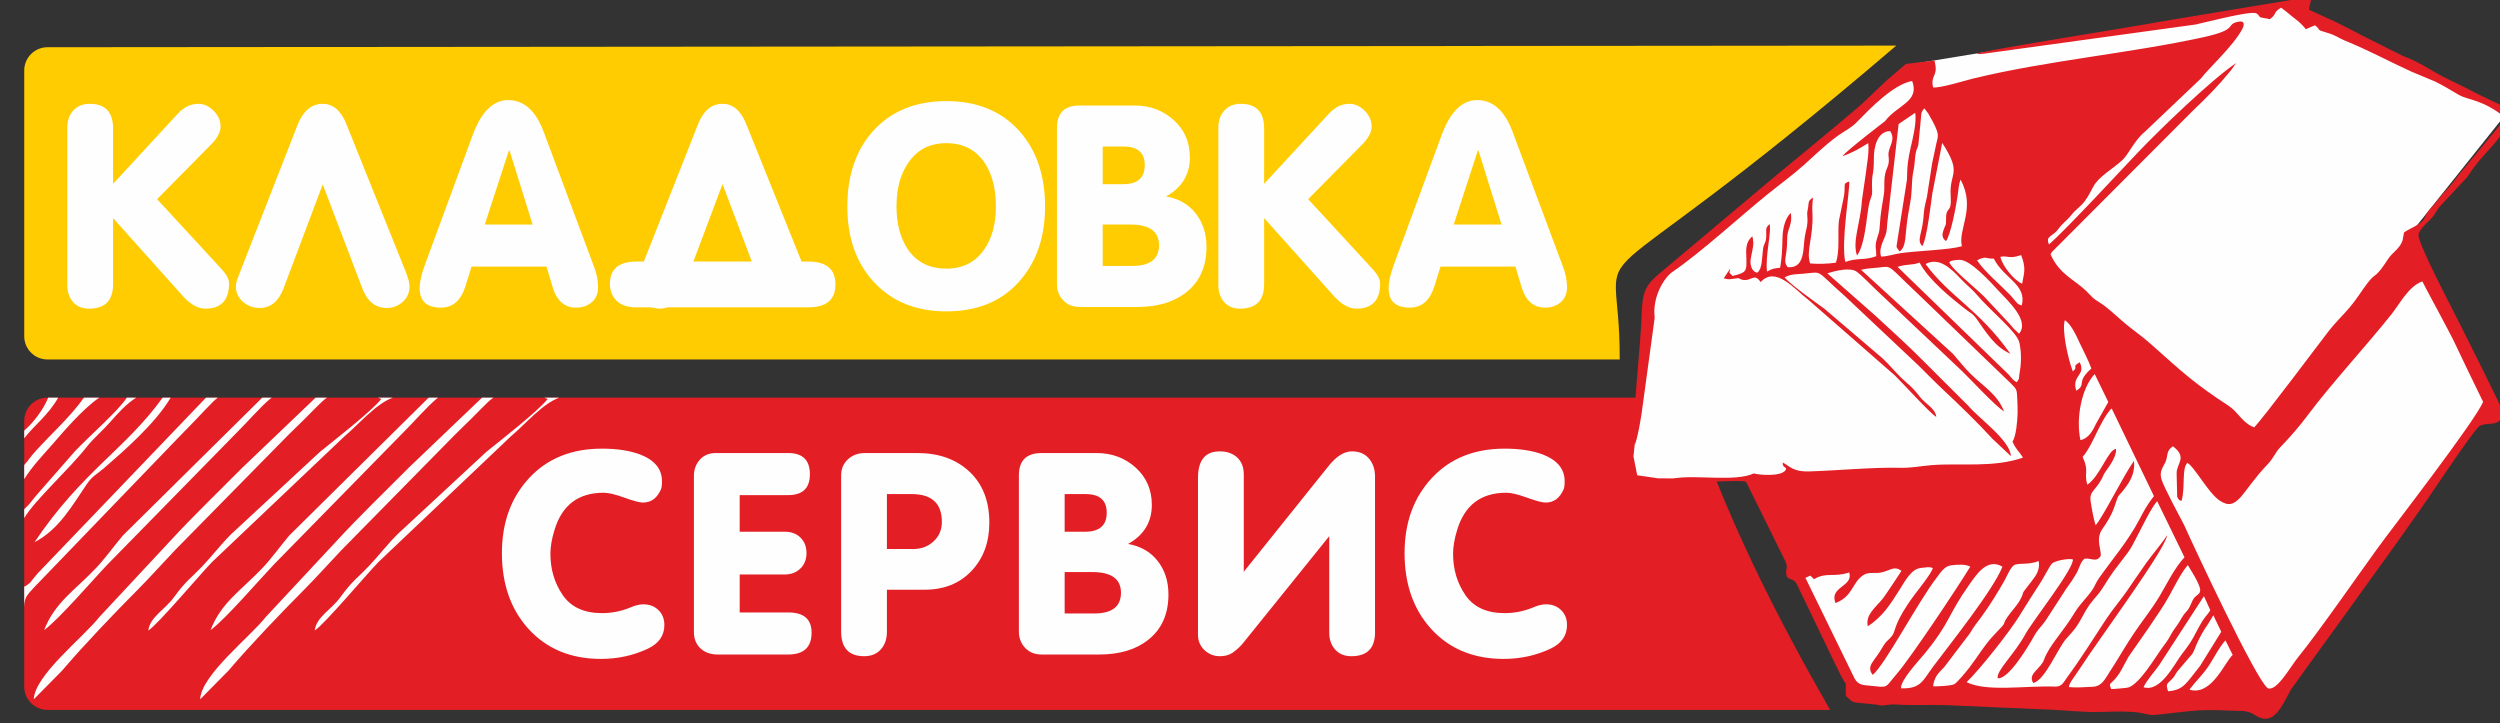 <?xml version="1.0" encoding="UTF-8"?>
<!DOCTYPE svg PUBLIC "-//W3C//DTD SVG 1.1//EN" "http://www.w3.org/Graphics/SVG/1.1/DTD/svg11.dtd">
<!-- Creator: CorelDRAW 2020 (64-Bit) -->
<svg xmlns="http://www.w3.org/2000/svg" xml:space="preserve" width="280px" height="81px" version="1.1" style="shape-rendering:geometricPrecision; text-rendering:geometricPrecision; image-rendering:optimizeQuality; fill-rule:evenodd; clip-rule:evenodd"
viewBox="0 0 280 81"
 xmlns:xlink="http://www.w3.org/1999/xlink"
 xmlns:xodm="http://www.corel.com/coreldraw/odm/2003">
 <rect x="0" y="0" width="280" height="81" fill="#333333" stroke="none"/>
 <defs>
  <style type="text/css">
   <![CDATA[
    .fil3 {fill:#FEFEFE}
    .fil0 {fill:#FECC00}
    .fil1 {fill:#E31E24}
    .fil2 {fill:#FEFEFE;fill-rule:nonzero}
   ]]>
  </style>
 </defs>
 <g id="Слой_x0020_1">
  <g id="_2040551442064">
   <path class="fil0" d="M5.314 5.289l207.069 -0.181c-37.7,32.244 -30.9,18.758 -30.975,35.153l-176.094 0c-1.43,0 -2.6,-1.17 -2.6,-2.6l0 -29.771c0,-1.431 1.169,-2.599 2.6,-2.601z"/>
   <path class="fil1" d="M5.314 44.537l183.555 0c4.215,13.09 10.081,24.437 16.103,34.972l-199.658 0c-1.431,0 -2.6,-1.17 -2.6,-2.601l0 -29.77c0,-1.431 1.169,-2.601 2.6,-2.601z"/>
   <path class="fil2" d="M74.409 70c0,1.19 -0.62,2.076 -1.861,2.659 -1.621,0.76 -3.368,1.139 -5.242,1.139 -3.394,0 -6.116,-1.139 -8.167,-3.419 -1.95,-2.177 -2.925,-4.988 -2.925,-8.432 0,-3.419 1.019,-6.223 3.058,-8.414 2.038,-2.19 4.754,-3.285 8.148,-3.285 1.671,0 3.089,0.215 4.254,0.645 1.646,0.633 2.469,1.634 2.469,3.001 0,0.431 -0.038,0.735 -0.114,0.912 -0.431,0.987 -1.101,1.481 -2.013,1.481 -0.38,0 -1.076,-0.183 -2.089,-0.551 -1.013,-0.367 -1.786,-0.55 -2.318,-0.55 -2.836,0 -4.671,1.392 -5.507,4.178 -0.304,0.988 -0.456,1.874 -0.456,2.659 0,1.747 0.462,3.292 1.386,4.634 0.925,1.342 2.387,2.013 4.388,2.013 1.089,0 2.127,-0.202 3.114,-0.607 0.583,-0.254 1.089,-0.38 1.52,-0.38 0.684,0 1.247,0.215 1.69,0.645 0.443,0.431 0.665,0.988 0.665,1.672zm16.489 0.855c0,1.633 -0.874,2.449 -2.621,2.449l-7.901 0c-0.785,0 -1.424,-0.227 -1.918,-0.683 -0.494,-0.456 -0.741,-1.076 -0.741,-1.862l0 -17.434c0,-0.735 0.222,-1.349 0.665,-1.843 0.443,-0.493 1.045,-0.741 1.805,-0.741l8.09 0c1.621,0 2.431,0.792 2.431,2.375 0,1.557 -0.81,2.336 -2.431,2.336l-5.431 0 0 4.102 5.051 0c0.735,0 1.323,0.222 1.767,0.665 0.443,0.443 0.664,1.019 0.664,1.728 0,0.709 -0.228,1.285 -0.683,1.728 -0.456,0.444 -1.039,0.665 -1.748,0.665l-5.051 0 0 4.254 5.431 0c1.747,0 2.621,0.754 2.621,2.261zm19.908 -12.327c0,2.203 -0.665,4.008 -1.994,5.413 -1.33,1.406 -3.083,2.108 -5.261,2.108l-4.217 0 0 4.71c0,0.811 -0.227,1.469 -0.683,1.976 -0.456,0.506 -1.076,0.76 -1.861,0.76 -1.722,0 -2.583,-0.925 -2.583,-2.773l0 -17.473c0,-0.735 0.253,-1.336 0.759,-1.805 0.507,-0.468 1.14,-0.703 1.9,-0.703l5.887 0c2.406,0 4.35,0.697 5.831,2.09 1.481,1.392 2.222,3.292 2.222,5.697zm-5.318 -0.076c0,-2.076 -1.127,-3.114 -3.38,-3.114l-2.774 0 0 6.153 2.963 0c0.887,0 1.64,-0.285 2.26,-0.854 0.621,-0.57 0.931,-1.298 0.931,-2.185zm25.378 8.129c0,2.203 -0.76,3.9 -2.279,5.09 -1.368,1.089 -3.191,1.633 -5.47,1.633l-6.458 0c-0.759,0 -1.373,-0.246 -1.842,-0.74 -0.468,-0.494 -0.703,-1.108 -0.703,-1.842l0 -17.473c0,-1.672 0.849,-2.508 2.545,-2.508l6.154 0c1.722,0 3.184,0.545 4.387,1.634 1.203,1.089 1.805,2.482 1.805,4.178 0,1.925 -0.887,3.381 -2.659,4.369 1.418,0.253 2.526,0.892 3.323,1.918 0.798,1.025 1.197,2.272 1.197,3.741zm-9.269 -11.243l-2.355 0 0 4.216 2.279 0c1.621,0 2.431,-0.709 2.431,-2.127 0,-1.393 -0.785,-2.089 -2.355,-2.089zm3.951 11.053c0,-1.544 -1.064,-2.317 -3.191,-2.317l-3.115 0 0 4.634 3.305 0c2.001,0 3.001,-0.772 3.001,-2.317zm28.454 4.444c0,1.773 -0.886,2.66 -2.658,2.66 -0.76,0 -1.362,-0.248 -1.805,-0.741 -0.443,-0.494 -0.665,-1.133 -0.665,-1.919l0 -10.749 -0.031 0.006 -9.547 11.845c-0.323,0.424 -0.753,0.823 -1.285,1.197 -0.38,0.24 -0.836,0.361 -1.368,0.361 -0.683,0 -1.266,-0.228 -1.747,-0.684 -0.481,-0.462 -0.722,-1.032 -0.722,-1.716l0 -17.568c0,-1.981 0.811,-2.975 2.431,-2.975 0.811,0 1.463,0.228 1.957,0.683 0.493,0.456 0.74,1.089 0.74,1.9l0 10.901 9.534 -11.889c0.861,-1.064 1.723,-1.595 2.583,-1.595 0.811,0 1.444,0.265 1.9,0.797 0.456,0.532 0.683,1.216 0.683,2.052l0 17.434zm21.503 -0.835c0,1.19 -0.62,2.076 -1.861,2.659 -1.62,0.76 -3.368,1.139 -5.242,1.139 -3.393,0 -6.115,-1.139 -8.166,-3.419 -1.95,-2.177 -2.925,-4.988 -2.925,-8.432 0,-3.419 1.019,-6.223 3.058,-8.414 2.038,-2.19 4.754,-3.285 8.147,-3.285 1.672,0 3.09,0.215 4.254,0.645 1.646,0.633 2.47,1.634 2.47,3.001 0,0.431 -0.039,0.735 -0.115,0.912 -0.43,0.987 -1.101,1.481 -2.012,1.481 -0.38,0 -1.077,-0.183 -2.09,-0.551 -1.013,-0.367 -1.785,-0.55 -2.317,-0.55 -2.836,0 -4.672,1.392 -5.508,4.178 -0.303,0.988 -0.455,1.874 -0.455,2.659 0,1.747 0.462,3.292 1.386,4.634 0.924,1.342 2.387,2.013 4.387,2.013 1.089,0 2.127,-0.202 3.115,-0.607 0.582,-0.254 1.089,-0.38 1.519,-0.38 0.684,0 1.248,0.215 1.691,0.645 0.443,0.431 0.664,0.988 0.664,1.672z"/>
   <path class="fil2" d="M25.655 31.728c0,1.892 -0.886,2.842 -2.658,2.842 -0.836,0 -1.684,-0.481 -2.545,-1.443l-7.787 -8.699 0 7.407c0,1.824 -0.899,2.735 -2.697,2.735 -0.76,0 -1.355,-0.247 -1.785,-0.741 -0.431,-0.493 -0.646,-1.133 -0.646,-1.918l0 -17.625c0,-0.785 0.228,-1.424 0.683,-1.918 0.456,-0.493 1.064,-0.741 1.824,-0.741 1.747,0 2.621,0.925 2.621,2.773l0 6.192 7.255 -7.863c0.684,-0.734 1.443,-1.102 2.279,-1.102 0.633,0 1.209,0.26 1.728,0.779 0.519,0.519 0.779,1.108 0.779,1.766 0,0.608 -0.342,1.267 -1.026,1.976l-6.084 6.16 7.18 7.787c0.588,0.633 0.879,1.177 0.879,1.633zm20.209 0.373c0,0.684 -0.254,1.254 -0.76,1.71 -0.507,0.455 -1.102,0.683 -1.786,0.683 -1.291,0 -2.215,-0.759 -2.772,-2.279l-4.4 -11.56 -4.4 11.68c-0.557,1.437 -1.45,2.159 -2.666,2.159 -0.709,0 -1.335,-0.228 -1.867,-0.69 -0.532,-0.462 -0.798,-1.038 -0.798,-1.734 0,-0.323 0.152,-0.842 0.456,-1.564l6.458 -16.524c0.633,-1.57 1.57,-2.355 2.811,-2.355 1.164,0 2.051,0.76 2.658,2.279l6.61 16.448c0.304,0.734 0.456,1.317 0.456,1.747zm21.119 0.076c0,0.709 -0.234,1.266 -0.703,1.671 -0.468,0.406 -1.057,0.608 -1.766,0.608 -1.317,0 -2.203,-0.81 -2.659,-2.431l-0.646 -2.165 -8.394 0 -0.684 2.203c-0.506,1.596 -1.418,2.393 -2.735,2.393 -1.595,0 -2.393,-0.721 -2.393,-2.171 0,-0.69 0.19,-1.551 0.57,-2.59l5.394 -14.636c0.962,-2.564 2.279,-3.849 3.95,-3.849 1.747,0 3.064,1.165 3.951,3.494l5.659 15.156c0.304,0.785 0.456,1.557 0.456,2.317zm-7.331 -7.027l-2.583 -8.281 -0.076 0 -2.697 8.281 5.356 0zm33.92 6.685c0,1.722 -1,2.583 -3,2.583l-1.748 0c-0.076,0 -0.196,0 -0.361,0 -0.164,0 -0.285,0 -0.361,0 -0.101,0 -0.234,0 -0.398,0 -0.165,0 -0.298,0 -0.399,0l-12.535 0c-0.279,0.102 -0.583,0.152 -0.912,0.152 -0.126,0 -0.31,-0.025 -0.551,-0.076 -0.24,-0.05 -0.373,-0.076 -0.398,-0.076 -1.266,0 -1.938,0 -2.014,0 -0.835,-0.076 -1.456,-0.329 -1.861,-0.759 -0.481,-0.481 -0.722,-1.102 -0.722,-1.862 0,-1.671 1.001,-2.507 3.001,-2.507l0.798 0 6.04 -15.308c0.607,-1.57 1.531,-2.355 2.772,-2.355 1.165,0 2.051,0.76 2.66,2.279l6.191 15.384 0.722 0c2.051,0 3.076,0.849 3.076,2.545zm-9.369 -2.545l-3.28 -8.667 -3.26 8.667 6.54 0zm32.844 -6.153c0,3.469 -0.988,6.293 -2.963,8.47 -1.975,2.178 -4.672,3.267 -8.091,3.267 -3.418,0 -6.141,-1.114 -8.167,-3.342 -1.949,-2.128 -2.924,-4.926 -2.924,-8.395 0,-3.495 0.962,-6.318 2.887,-8.471 2.025,-2.228 4.76,-3.343 8.204,-3.343 3.444,0 6.167,1.115 8.167,3.343 1.925,2.153 2.887,4.976 2.887,8.471zm-5.508 -0.019c0,-1.982 -0.418,-3.609 -1.253,-4.875 -0.988,-1.475 -2.419,-2.209 -4.293,-2.209 -1.874,0 -3.304,0.747 -4.292,2.247 -0.861,1.241 -1.292,2.855 -1.292,4.837 0,1.956 0.431,3.57 1.292,4.837 0.988,1.424 2.418,2.133 4.292,2.133 1.849,0 3.267,-0.722 4.255,-2.172 0.86,-1.24 1.291,-2.842 1.291,-4.798zm23.588 4.539c0,2.203 -0.759,3.9 -2.279,5.09 -1.367,1.089 -3.19,1.633 -5.469,1.633l-6.458 0c-0.759,0 -1.374,-0.247 -1.842,-0.74 -0.469,-0.494 -0.703,-1.108 -0.703,-1.843l0 -17.473c0,-1.671 0.849,-2.507 2.545,-2.507l6.154 0c1.722,0 3.184,0.545 4.387,1.634 1.203,1.088 1.804,2.481 1.804,4.178 0,1.925 -0.886,3.381 -2.659,4.368 1.419,0.253 2.526,0.893 3.324,1.918 0.798,1.026 1.196,2.273 1.196,3.742zm-9.268 -11.244l-2.355 0 0 4.217 2.279 0c1.621,0 2.431,-0.709 2.431,-2.127 0,-1.393 -0.785,-2.09 -2.355,-2.09zm3.951 11.054c0,-1.545 -1.064,-2.317 -3.191,-2.317l-3.115 0 0 4.634 3.305 0c2.001,0 3.001,-0.772 3.001,-2.317zm24.766 4.261c0,1.892 -0.887,2.842 -2.659,2.842 -0.836,0 -1.684,-0.481 -2.545,-1.443l-7.787 -8.699 0 7.407c0,1.824 -0.899,2.735 -2.697,2.735 -0.76,0 -1.355,-0.247 -1.785,-0.741 -0.431,-0.493 -0.646,-1.133 -0.646,-1.918l0 -17.625c0,-0.785 0.228,-1.424 0.684,-1.918 0.456,-0.493 1.063,-0.741 1.823,-0.741 1.747,0 2.621,0.925 2.621,2.773l0 6.192 7.255 -7.863c0.684,-0.734 1.443,-1.102 2.279,-1.102 0.633,0 1.209,0.26 1.728,0.779 0.52,0.519 0.779,1.108 0.779,1.766 0,0.608 -0.342,1.267 -1.025,1.976l-6.084 6.16 7.179 7.787c0.588,0.633 0.88,1.177 0.88,1.633zm20.929 0.449c0,0.709 -0.234,1.266 -0.702,1.671 -0.469,0.406 -1.057,0.608 -1.767,0.608 -1.317,0 -2.203,-0.81 -2.659,-2.431l-0.645 -2.165 -8.395 0 -0.684 2.203c-0.506,1.596 -1.418,2.393 -2.735,2.393 -1.595,0 -2.392,-0.721 -2.392,-2.171 0,-0.69 0.189,-1.551 0.569,-2.59l5.394 -14.636c0.962,-2.564 2.279,-3.849 3.95,-3.849 1.748,0 3.064,1.165 3.951,3.494l5.66 15.156c0.303,0.785 0.455,1.557 0.455,2.317zm-7.331 -7.027l-2.583 -8.281 -0.076 0 -2.696 8.281 5.355 0z"/>
   <path class="fil3" d="M2.714 48.232c1.03,-0.891 2.183,-2.414 2.684,-3.695l1.118 0c-1.07,1.927 -2.756,3.169 -3.802,4.552l0 -0.857zm0 3.853c0.335,-0.344 0.632,-0.857 1.275,-1.563 1.742,-1.919 3.942,-3.893 5.412,-5.985l1.721 0c-1.852,1.237 -4.184,4.001 -5.28,5.265 -0.848,0.978 -2.236,2.413 -3.128,3.856l0 -1.573zm0 4.949l0.549 -0.555c0.248,-0.298 0.462,-0.588 0.719,-0.899l4.409 -5.038c1.532,-1.62 4.986,-4.656 5.81,-6.005l1.056 0c-1.067,0.661 -2.047,1.74 -2.908,2.723 -0.852,0.973 -1.9,1.861 -2.572,2.713 -2.122,2.69 -5.815,5.969 -7.063,8.047l0 -0.986zm0 8.595l0.055 0.073c0.743,-0.471 0.548,-0.431 1.411,-1.445l18.893 -19.72 1.319 0c-0.703,0.524 -1.702,1.738 -4.393,4.456l-16.191 16.804c-0.942,0.993 -1.043,1.205 -1.094,2.18l0 -2.348zm41.283 -21.092c-1.897,0.68 -3.858,3.036 -5.414,4.331l-14.834 14.079c-1.346,1.39 -6.066,6.994 -7.136,7.672 0.165,-1.503 1.839,-2.318 2.863,-3.72 1.412,-1.933 1.848,-2.073 3.214,-3.512 1.131,-1.192 2.007,-2.363 3.173,-3.535l9.987 -9.257c1.459,-1.18 5.816,-4.572 6.853,-5.911 -0.126,-0.057 -0.247,-0.105 -0.366,-0.147l1.66 0zm-7.372 0c-0.693,0.445 -1.572,1.536 -4.273,4.117l-12.752 12.966c-1.48,1.558 -2.749,2.991 -4.245,4.497 -2.627,2.648 -5.913,6.072 -8.403,8.994l-3.171 3.212c0.112,-2.721 5.578,-6.961 7.34,-9.212l7.94 -8.52c2.504,-2.731 5.49,-5.596 8.07,-8.201l8.221 -7.853 1.273 0zm-6.191 0c-0.058,0.037 -0.113,0.076 -0.164,0.119 -1.077,0.895 -2.634,2.685 -3.635,3.673l-14.56 14.857c-1.724,1.806 -5.39,6.093 -7.133,7.391 1.198,-3.105 3.405,-4.419 5.853,-6.998 0.923,-0.973 1.973,-2.42 2.961,-3.599l15.617 -15.443 1.061 0zm-11.317 0c-1.722,2.914 -5.279,5.996 -7.448,7.877 -0.871,0.756 -1.295,0.848 -1.984,1.863 -1.62,2.387 -3.098,5.038 -5.819,6.446 5.311,-7.918 10.209,-10.42 14.349,-16.186l0.902 0z"/>
   <path class="fil3" d="M62.634 44.537c-1.898,0.68 -3.858,3.036 -5.414,4.331l-14.834 14.079c-1.347,1.39 -6.067,6.994 -7.137,7.672 0.166,-1.503 1.84,-2.318 2.863,-3.72 1.412,-1.933 1.849,-2.073 3.214,-3.512 1.131,-1.192 2.008,-2.363 3.174,-3.535l9.986 -9.257c1.459,-1.18 5.817,-4.572 6.854,-5.911 -0.126,-0.057 -0.248,-0.105 -0.367,-0.147l1.661 0zm-7.372 0c-0.694,0.445 -1.573,1.536 -4.274,4.117l-12.752 12.966c-1.479,1.558 -2.749,2.991 -4.244,4.497 -2.628,2.648 -5.913,6.072 -8.403,8.994l-3.172 3.212c0.113,-2.721 5.578,-6.961 7.341,-9.212l7.939 -8.52c2.504,-2.731 5.491,-5.596 8.071,-8.201l8.221 -7.853 1.273 0zm-6.192 0c-0.058,0.037 -0.113,0.076 -0.164,0.119 -1.076,0.895 -2.634,2.685 -3.635,3.673l-14.56 14.857c-1.723,1.806 -5.389,6.093 -7.132,7.391 1.197,-3.105 3.405,-4.419 5.852,-6.998 0.924,-0.973 1.973,-2.42 2.961,-3.599l15.618 -15.443 1.06 0z"/>
   <polygon class="fil3" points="185.682,53.57 195.99,53.642 208.195,77.112 254.266,78.241 279.051,44.886 270.153,25.926 280.877,12.501 255.737,0.352 213.768,7.238 184.936,32.271 182.948,51.117 183.369,53.232 "/>
   <path class="fil1" d="M245.231 77.216c0.819,-1.077 1.437,-1.563 2.202,-2.728 0.596,-0.91 1.12,-2.007 1.817,-2.769 0.271,0.543 0.541,1.086 0.812,1.63 -0.872,0.796 -2.23,4.302 -4.526,3.967 -0.258,-0.037 -0.168,-0.033 -0.305,-0.1zm-2.405 0.206c-0.259,-0.795 -0.17,-0.771 0.359,-1.291 0.503,-0.492 0.346,-0.516 0.703,-0.967 0.548,-0.642 1.098,-1.284 1.646,-1.926 0.189,-0.28 0.371,-0.825 0.512,-1.135 0.756,-1.66 1.078,-1.816 1.846,-3.198 0.296,0.618 0.593,1.236 0.889,1.854 -0.787,1.267 -1.574,2.535 -2.36,3.803 -1.581,1.972 -1.822,2.71 -3.595,2.86zm-2.75 -0.453c0.373,-0.821 1.246,-1.739 1.792,-2.537 1.657,-2.555 3.316,-5.11 4.973,-7.665 0.239,0.527 0.478,1.054 0.717,1.581 -0.297,0.48 -0.656,0.812 -0.901,1.223 -0.988,1.655 -0.867,1.881 -2.283,3.688 -0.805,1.027 -2.371,4.324 -4.298,3.71zm-3.633 0.203c-0.218,-0.639 -0.188,-0.467 0.3,-0.971 0.715,-0.737 1.077,-1.618 1.632,-2.613 0.794,-1.142 1.587,-2.284 2.381,-3.426 0.88,-1.32 1.525,-2.203 2.233,-3.487 0.566,-1.029 1.268,-2.469 2.046,-3.393 2.269,3.641 1.207,2.878 0.619,3.82 -0.145,0.233 -0.268,0.598 -0.403,0.848 -0.435,0.799 -0.4,0.357 -1.098,1.589 -0.356,0.627 -0.698,0.939 -1.046,1.6 -0.344,0.654 -0.585,0.92 -1.009,1.506 -0.705,0.975 -2.456,3.96 -3.732,4.356 -0.181,0.055 -1.761,0.185 -1.923,0.171zm-19.934 -0.315c0.107,-0.93 0.488,-1.403 1.23,-2.125 0.961,-1.264 1.923,-2.527 2.885,-3.791 0.448,-0.805 0.822,-1.191 1.354,-1.935 1.001,-1.396 1.715,-2.571 2.501,-3.936 0.271,-0.469 0.748,-1.716 1.242,-1.84 0.721,-0.18 1.488,0.034 2.615,-0.39 0.164,0.953 -0.263,1.587 -0.857,2.341 -1.443,1.832 -0.582,0.823 -1.212,1.98 -0.373,0.686 -0.944,1.24 -1.412,1.913 -0.797,1.145 0.198,0.266 -1.407,1.915 -1.171,1.203 -1.905,2.52 -2.89,3.793 -0.304,0.394 -1.247,1.542 -1.638,1.826 -0.289,0.211 -2.265,0.301 -2.411,0.249zm-3.593 0.234c-0.087,-0.898 1.993,-3.087 2.671,-3.918 2.877,-3.527 2.528,-4.234 4.958,-7.675 0.909,-1.287 2.056,-3.011 3.728,-2.03 -0.989,2.533 -5.699,8.454 -7.741,11.163 -1.151,1.527 -1.349,2.547 -3.616,2.46zm58.386 -45.578c0.001,0.067 3.108,5.799 3.481,6.592 1.095,2.323 2.2,4.592 3.323,6.897 -0.859,2.132 -10.167,14.121 -11.771,16.335 -2.127,2.935 -6.725,9.548 -8.895,12.203 -0.911,1.114 -2.454,3.97 -3.457,3.536 -1.303,-0.922 -8.212,-15.705 -9.356,-18.261 -0.536,-1.033 -2.278,-4.253 -2.544,-5.135 -0.275,-0.912 0.212,-1.382 0.46,-1.961 0.3,-0.697 0.029,-1.215 0.828,-1.737 1.682,1.292 0.362,1.918 0.412,3.08 0.02,0.849 0.04,1.697 0.06,2.546 0.166,0.53 0.499,0.476 0.5,0.476 0.425,-1.642 -0.009,-3.498 0.63,-4.244 0.794,0.396 2.322,3.325 3.607,4.209 2.027,1.394 2.487,-1.028 5.357,-4.01 0.736,-0.764 0.86,-1.329 1.423,-1.913 1.148,-1.189 2.228,-2.44 3.164,-3.697 2.534,-3.401 6.639,-7.85 9.338,-11.257 0.957,-1.208 1.9,-3.096 3.44,-3.659zm-43.584 44.979c1.306,-0.265 2.8,-3.95 3.672,-4.919 1.027,-1.141 1.209,-1.341 1.843,-2.518 0.674,-1.249 0.81,-1.38 1.793,-2.548 0.514,-0.612 1.097,-1.729 1.729,-2.567 2.353,-3.124 1.455,-1.701 3.285,-5.197 0.425,-0.811 0.965,-1.906 1.562,-2.615 1.021,2.096 2.041,4.192 3.062,6.288 -1.126,1.207 -1.946,2.925 -2.763,4.305 -0.9,1.519 -1.943,2.779 -2.916,4.229 -0.992,1.478 -1.747,2.84 -2.707,4.306 -0.499,0.761 -0.87,1.621 -1.88,1.66 -1.009,0.038 -1.853,0.13 -2.679,0.035 0.05,-0.278 -0.009,-0.08 0.096,-0.345 0.035,-0.086 0.109,-0.22 0.153,-0.293 0.359,-0.529 0.718,-1.058 1.077,-1.587 1.948,-3.02 9.603,-13.36 9.666,-14.782 -0.435,0.73 -1.719,2.248 -2.347,3.126 -0.759,1.062 -1.419,2.074 -2.185,3.168 -0.704,1.005 -1.621,2.09 -2.305,3.128 -1.34,2.034 -2.844,4.452 -4.277,6.383 -0.489,0.658 -0.626,1.177 -1.438,1.148 -3.356,-0.122 -7.64,0.625 -9.902,-0.498 1.492,-1.414 4.841,-5.674 5.904,-7.402 0.8,-1.303 1.644,-2.63 2.441,-3.853 0.297,-0.457 0.95,-1.739 1.2,-2.006 0.316,-0.336 1.798,-0.614 2.354,-0.495 0.191,0.962 -4.506,6.906 -5.311,8.377 -1.261,2.306 -3.284,4.094 -3.101,4.949 1.282,0.102 3.514,-3.736 4.116,-4.802 0.425,-0.752 0.732,-0.931 1.233,-1.643 0.751,-1.161 1.503,-2.321 2.255,-3.482 0.43,-0.601 0.797,-1.121 1.183,-1.771 0.339,-0.572 0.481,-1.366 0.94,-1.702 0.746,-0.095 1.317,0.454 1.792,-0.284 0.163,-0.584 -0.617,-1.854 0.185,-3.015 0.58,-0.838 1.056,-1.599 1.353,-2.486 0.632,-1.891 0.285,-0.785 1.441,-2.454 0.546,-0.788 0.875,-1.65 0.761,-2.709 -1.115,1.529 -3.406,6.178 -4.292,7.209 -0.242,-0.695 -0.45,-1.968 -0.561,-2.683 -0.194,-1.245 0.73,-1.215 1.465,-3.001 0.145,-0.353 1.483,-1.811 1.378,-2.873 -0.882,0.07 -1.756,3.027 -3.217,4.015 -0.406,-1.392 0.247,-1.451 -0.522,-3.119 0.615,-0.688 1.167,-1.877 1.579,-2.725 0.314,-0.646 1.057,-2.137 1.67,-2.709 1.579,3.275 3.157,6.551 4.736,9.826 -0.757,0.952 -1.22,1.838 -1.662,2.682 -1.222,2.337 -3.069,4.48 -4.502,6.525 -0.349,0.497 -0.426,0.836 -0.724,1.278 -0.622,0.921 -1.396,1.58 -1.999,2.582 -1.345,2.232 -2.851,3.655 -3.419,5.252 -0.376,1.06 -1.87,1.563 -1.215,2.612zm-7.046 -13.03c-1.564,2.556 -6.66,10.184 -8.215,11.99 -1.457,1.692 -0.837,1.56 -3.147,1.335 -0.682,-0.066 -1.193,-0.078 -1.595,-0.792 -1.836,-3.759 -3.672,-7.519 -5.507,-11.278 0.183,-0.083 0.366,-0.167 0.549,-0.25 0.117,0.114 0.233,0.227 0.35,0.341 -0.006,-0.019 0.036,0.045 0.06,0.059 1.411,-0.834 2.209,-0.169 3.945,-0.754 0.508,1.604 -2.279,1.576 -1.537,3.43 1.975,-0.767 1.803,-2.23 3.098,-3.118 0.658,-0.452 1.352,-0.1 2.251,-0.363 0.91,-0.267 1.305,-0.681 2.041,-0.126 -0.029,0.073 -1.916,2.9 -2.084,3.102 -0.857,1.036 -1.968,1.821 -1.686,3.098 1.621,-1.016 2.584,-2.556 3.437,-3.9 0.843,-1.329 1.451,-2.543 2.56,-2.632 0.53,-0.043 0.891,-0.164 1.281,0.022 -0.124,0.566 -1.678,2.491 -2.023,2.955 -2.383,3.202 -2.103,4.048 -2.513,4.59 -0.46,0.61 -0.651,0.534 -1.117,1.358 -0.907,1.605 -1.845,2.016 -1.082,3.055 1.303,-0.996 5.115,-8.231 7.16,-10.872 0.436,-0.562 0.852,-1.3 1.622,-1.395 0.85,-0.103 1.578,-0.138 2.152,0.145zm12.334 -14.168c-0.525,-2.502 0.14,-5.843 1.6,-7.402 0.508,1.044 1.016,2.089 1.524,3.133 -0.453,0.801 -0.905,1.602 -1.358,2.404 -0.319,0.652 -0.771,1.664 -1.766,1.865zm-0.853 -7.698c-0.542,-1.434 -1.24,-4.601 -0.894,-5.731 0.721,0.43 1.334,1.826 1.663,2.54 0.435,0.945 0.967,1.906 1.312,2.867 -1.801,1.595 -0.471,1.737 -1.698,2.49 -0.544,-1.772 1.122,-1.677 0.393,-3.191 -1.029,0.598 -0.044,0.429 -0.776,1.025zm-5.675 -9.814c-0.845,-0.354 -2.185,-1.915 -2.437,-3.017 0.786,-0.184 1.003,0.286 2.322,-0.2 0.626,1.544 0.285,2.143 0.115,3.217zm-3.172 -2.816c1.14,2.254 3.717,2.88 3.135,5.24 -0.588,-0.105 -0.666,-0.514 -1.357,-1.223 -1.189,-1.221 -2.706,-2.456 -3.66,-3.82 1.048,-0.558 0.967,-0.157 1.882,-0.197zm-3.859 0.136c1.188,-0.076 3.496,2.496 4.43,3.503 1.073,1.157 3.471,3.34 2.259,4.766 -0.193,-0.18 -0.386,-0.361 -0.579,-0.542 -0.162,-0.183 -0.301,-0.361 -0.469,-0.551 -0.957,-1.023 -1.914,-2.045 -2.871,-3.067 -1.106,-1.086 -3.744,-3.187 -3.896,-3.863 0.305,-0.227 0.742,-0.221 1.126,-0.246zm6.752 12.624c-0.134,0.697 0.07,0.538 -0.32,1.086 -0.485,-0.271 -0.357,-0.254 -0.92,-0.873 -4.145,-4.016 -8.289,-8.033 -12.434,-12.049 1.058,-0.36 1.567,-0.142 2.47,-0.483 0.999,1.945 3.565,3.978 5.086,5.183 0.567,0.449 0.843,0.489 1.292,1.117 1.056,1.476 2.018,3.13 3.79,3.915 -3.525,-4.993 -6.772,-6.342 -9.501,-10.052 1.514,-0.833 2.89,0.536 3.977,1.696 0.554,0.592 1.236,1.119 1.674,1.641 1.604,1.913 4.584,4.24 4.859,5.465 0.24,1.068 0.221,2.35 0.027,3.354zm-11.689 -29.096c0.161,1.21 -0.306,2.989 -0.531,3.97 -0.547,2.389 -0.286,3.139 -0.46,3.918 -0.35,2.228 -0.699,4.457 -1.049,6.686 -0.088,0.635 -0.11,0.358 0.283,0.962 0.817,-0.571 0.583,-1.922 0.943,-4.047 0.394,-2.327 0.344,-1.584 0.474,-4.024 0.037,-0.703 0.224,-1.139 0.281,-1.993 0.096,-1.464 0.321,-1.39 0.413,-1.945 0.099,-1.029 0.198,-2.059 0.297,-3.089 0.019,-0.42 0.06,-0.593 0.361,-0.939 0.143,0.187 0.286,0.374 0.429,0.561 1.486,2.551 1.094,2.401 0.845,3.731 -0.124,0.661 -0.261,1.187 -0.392,1.844 -0.193,1.253 -0.387,2.507 -0.58,3.76 -0.113,0.561 -0.331,1.277 -0.357,1.862 -0.103,2.281 -0.868,2.946 -0.178,3.675 0.507,-0.626 1.032,-5.204 1.128,-5.871 0.37,-1.896 0.74,-3.793 1.11,-5.69 2.301,3.546 0.78,3.24 0.949,5.895 0.137,2.171 -0.509,1.078 -0.514,2.57 -0.004,0.982 -0.016,0.481 -0.297,1.331 -0.136,0.408 -0.212,0.825 0.284,1.213 0.529,-0.678 1.152,-3.98 1.315,-5.154 0.089,-0.649 0.11,-1.162 0.314,-1.745 1.751,3.206 -0.294,5.502 0.15,7.468 -1.393,0.409 -4.744,0.493 -6.807,0.766 -0.652,0.086 -1.634,0.412 -2.24,0.388 -0.223,-0.636 0.059,-1.351 0.277,-1.865 0.346,-0.814 0.345,-0.817 0.413,-1.834 0.425,-3.716 0.851,-7.432 1.277,-11.148 0.621,-0.418 1.242,-0.837 1.862,-1.256zm27.622 -10.236c-2.022,0.423 -20.032,3.248 -20.719,3.618 0.216,0.045 -0.06,0.039 0.39,0.036 0.005,0 0.244,-0.016 0.249,-0.016 7.951,-1.096 15.903,-2.192 23.854,-3.287 0.827,-0.172 6.069,-1.549 6.765,-1.262 0.317,0.131 0.477,0.521 0.45,0.44 0.168,0.038 0.334,0.076 0.501,0.114 0.724,0.06 0.426,0.286 0.897,-0.14 0.442,-0.399 0.083,-0.494 0.963,-1.041 0.212,0.163 0.423,0.325 0.635,0.488 0.67,0.611 1.504,1.073 2.13,1.925 0.343,-0.146 0.686,-0.292 1.029,-0.438 0.754,0.569 0.042,0.462 1.284,0.812 1.066,0.301 1.313,0.59 2.048,0.893 2.956,1.222 4.59,2.162 7.427,3.466 0.912,0.381 1.822,0.763 2.734,1.145 0.938,0.463 1.575,0.871 2.63,1.48 1.089,0.627 2.627,0.465 5.248,2.587 -1.806,2.186 -3.611,4.372 -5.417,6.558 -0.417,0.586 -0.832,1.118 -1.41,1.69 -0.445,0.442 -0.838,1.05 -1.343,1.61 -0.236,0.262 -0.486,0.499 -0.69,0.85 -0.138,0.239 -0.241,0.607 -0.455,0.824 -0.552,0.561 -1.498,0.853 -2.083,1.298 -0.051,0.287 -0.103,0.575 -0.155,0.862 -0.274,0.905 -1.167,1.393 -1.6,2.063 -1.543,2.385 -1.324,1.433 -2.296,2.689 -0.721,0.931 -1.193,1.785 -2.035,2.774 -0.751,0.882 -1.603,1.693 -2.297,2.584 -1.123,1.44 -7.38,9.825 -8.4,10.849 -1.379,-0.534 -1.729,-1.677 -2.877,-2.426 -3.828,-2.497 -5.131,-3.729 -8.639,-6.858 -1.1,-0.982 -1.871,-1.468 -2.9,-2.325 -0.964,-0.804 -1.963,-1.808 -2.879,-2.368 -0.855,-0.522 -0.751,-0.541 -1.481,-1.265 -1.321,-1.309 -3.014,-1.853 -4.022,-4.128 0.083,-0.178 0.011,-0.068 0.185,-0.311 5.218,-5.23 10.435,-10.46 15.652,-15.69 1.774,-1.705 2.89,-2.81 4.408,-4.672 0.173,-0.251 0.347,-0.502 0.52,-0.753 -2.816,1.91 -8.564,7.453 -11.023,10.044 -2.274,2.395 -7.853,8.432 -9.918,10.267 -0.447,-0.982 0.416,-0.859 1.035,-1.723 0.473,-0.661 0.968,-0.941 1.457,-1.57 0.46,-0.592 1.047,-0.935 1.499,-1.545 0.421,-0.567 0.671,-1.086 0.964,-1.632 0.631,-1.176 2.199,-1.982 3.275,-2.996 0.702,-0.662 1.353,-2.235 2.517,-3.171 2.092,-1.987 4.183,-3.975 6.274,-5.962 0.836,-1.115 3.594,-3.611 4.602,-5.492 0.285,-0.532 0.315,-1.026 -0.475,-0.848 -1.458,0.331 0.167,0.846 -3.869,1.729 -8.317,1.82 -17.463,2.603 -25.799,4.632 -0.705,0.172 -3.78,1.115 -4.462,0.985 -0.314,-1.264 0.466,-1.269 0.257,-2.5 -0.043,-0.255 -0.082,-0.405 -0.103,-0.507 -1.066,0.126 -2.133,0.252 -3.199,0.378 -0.689,0.596 -1.384,1.189 -2.082,1.779 -0.944,0.897 -1.888,1.793 -2.832,2.689 -1.027,0.89 -2.123,1.813 -3.179,2.692 -2.136,1.776 -4.301,3.578 -6.479,5.355 -4.283,3.602 -8.566,7.204 -12.849,10.806 -1.845,1.493 -2.051,2.266 -2.182,4.572 -0.053,3.638 -1.196,12.442 -0.764,14.8 0.347,-0.988 0.594,-2.471 0.765,-3.564 0.487,-3.565 0.974,-7.13 1.462,-10.695 -0.297,-2.398 1.109,-4.545 1.993,-5.143 3.124,-2.115 7.709,-6.321 10.744,-8.768 1.364,-1.099 2.674,-2.036 3.955,-3.185 1.195,-1.071 2.381,-2.239 3.782,-3.264 0.774,-0.565 1.49,-0.869 2.129,-1.521 1.516,-1.545 4.116,-4.266 6.235,-4.64 0.871,2.333 -1.66,2.667 -3.037,4.497 -0.002,0.002 -4.371,3.346 -4.772,3.923 1.199,-0.413 1.827,-0.822 2.89,-1.457 0.119,1.192 -0.158,2.296 -0.267,3.37 -0.148,1.012 -0.295,2.025 -0.443,3.037 -0.13,2.495 -1.116,4.555 -0.544,6.189 0.603,-0.869 0.852,-2.404 1.023,-3.582 0.098,-0.677 0.14,-1.176 0.265,-1.889 0.202,-1.149 0.421,-1.054 0.398,-1.729 -0.08,-2.45 0.202,-1.351 0.198,-3.792 -0.001,-0.922 0.276,-2.939 1.823,-2.958 0.478,0.71 0.174,1.301 -0.025,1.849 -0.333,0.915 -0.047,0.94 -0.145,1.711 -0.048,0.373 -0.166,0.508 -0.293,0.886 -0.307,0.918 -0.124,1.872 -0.229,2.564 -0.17,1.126 -0.404,2.288 -0.461,3.476 -0.048,1.001 -0.171,0.966 -0.375,1.739 -0.206,0.778 -0.011,0.992 -0.026,1.784 -1.307,0.515 -2.083,0.137 -3.468,0.649 -0.512,-2.198 0.525,-8.036 0.441,-9.014 -0.89,0.279 -0.266,0.388 -0.687,2.116 -0.156,0.752 -0.314,1.505 -0.47,2.257 -0.169,1.552 0.132,3.36 -0.342,4.724 -0.866,0.133 -2.137,0.163 -2.887,0.079 -0.474,-1.428 0.378,-2.928 0.265,-5.555 -0.014,-0.323 -0.036,-0.598 -0.019,-0.893 0.024,-0.308 0.048,-0.617 0.072,-0.925 -0.553,0.354 -0.455,0.518 -0.538,1.088 -0.071,0.489 -0.14,0.491 -0.088,1.067 0.085,0.953 -0.158,1.439 -0.285,2.216 -0.206,1.252 0.055,3.617 -1.924,3.42 -0.579,-0.788 -0.04,-0.975 -0.054,-3.144 -0.007,-1.219 0.647,-1.568 0.402,-2.93 -0.686,0.682 -0.911,1.851 -0.929,2.948 -0.02,1.199 -0.082,2.194 -0.257,3.191 -0.565,0.067 -0.864,0.071 -1.475,0.431 -0.198,-1.87 0.505,-4.248 0.298,-5.323 -0.563,0.487 -0.335,0.673 -0.384,1.476 -0.045,0.726 -0.252,0.624 -0.353,1.3 -0.133,0.903 -0.053,2.246 -0.655,2.674 -0.08,-0.033 -0.552,-0.068 -0.719,-0.851 -0.091,-0.425 -0.006,-0.707 0.06,-1.083 0.113,-0.652 0.363,-1.278 0.11,-2.146 -0.77,0.678 -0.707,1.454 -0.666,2.487 0.059,1.504 -0.056,1.583 -1.544,1.96 -0.533,-0.552 -0.325,-0.236 -0.275,-0.819 -0.204,0.31 -0.408,0.62 -0.611,0.93 -0.011,0.013 -0.037,0.088 -0.058,0.069 -0.021,-0.019 -0.044,0.041 -0.056,0.068 0.358,0.115 0.521,0.153 1.013,0.074 1.023,-0.163 0.53,-0.025 1.094,0.101 1.02,0.23 1.287,-0.843 2.037,0.261 1.686,-1.868 3.824,0.833 5.359,1.996 3.221,2.817 6.442,5.633 9.663,8.45 0.877,0.84 3.951,4.26 4.648,4.65 -0.108,-0.971 -1.199,-1.421 -1.865,-2.284 -0.92,-1.191 -1.204,-1.26 -2.093,-2.131 -0.737,-0.722 -1.308,-1.442 -2.068,-2.148 -2.168,-1.848 -4.336,-3.697 -6.504,-5.545 -0.951,-0.697 -3.789,-2.695 -4.464,-3.516 0.75,-0.395 1.295,-0.338 2.09,-0.409 2.302,-0.203 1.225,-0.527 4.652,2.491 2.769,2.609 5.537,5.217 8.306,7.826 0.964,0.943 1.791,1.814 2.765,2.723 1.711,1.597 3.851,3.667 5.474,5.449 0.688,0.646 1.377,1.292 2.065,1.938 -0.073,-1.767 -3.633,-4.263 -4.781,-5.644 -1.724,-1.721 -3.448,-3.442 -5.172,-5.163 -1.631,-1.657 -3.577,-3.378 -5.257,-4.95 -1.785,-1.571 -3.57,-3.144 -5.356,-4.716 0.956,-0.297 2.604,-0.704 3.312,-0.168 0.702,0.531 1.716,1.62 2.368,2.215 3.161,2.99 6.322,5.98 9.484,8.97 1.122,1.093 3.51,3.706 4.645,4.467 -0.779,-1.964 -2.217,-2.713 -3.812,-4.274 -0.601,-0.588 -1.285,-1.48 -1.928,-2.2 -3.428,-3.133 -6.855,-6.266 -10.282,-9.399 0.754,-0.199 1.193,-0.164 1.915,-0.251 1.619,-0.194 0.966,-0.323 4.3,2.797 3.515,3.386 7.031,6.772 10.546,10.159 0.707,0.691 0.687,0.763 0.727,1.691 0.025,0.562 0.057,1.118 0.04,1.674 -0.028,0.95 -0.166,2.54 -0.568,3.173 0.425,0.957 0.727,1.057 1.17,1.789 -3.347,1.164 -6.985,0.576 -10.288,0.846 -1.28,0.105 -2.176,0.322 -3.445,0.292 -3.06,-0.072 -6.919,0.299 -10.187,0.407 -1.805,0.06 -2.172,-0.558 -2.98,-0.998 -0.086,0.669 0.584,0.459 0.307,0.861 -0.532,0.771 -3.137,0.516 -3.549,0.359 -2.09,0.98 -6.66,0.114 -8.927,0.564 0.589,0.832 7.754,-0.001 8.074,0.407 1.394,2.82 2.787,5.639 4.18,8.458 0.754,1.375 0.046,1.165 0.377,2.17 0.579,0.484 0.748,0.11 1.144,0.884 1.486,3.086 2.972,6.172 4.457,9.257 1.394,2.962 0.886,0.766 1.008,3.173 0.59,0.548 0.64,0.726 1.354,0.775 0.72,0.073 1.44,0.146 2.16,0.219 0.261,0.061 0.339,0.097 0.643,0.077 0.695,-0.046 0.721,-0.15 1.488,-0.1 1.892,0.124 3.903,-0.002 5.782,0.076 3.783,0.158 7.511,0.345 11.445,0.498 2.015,0.078 3.584,0.316 5.718,0.257 0.997,-0.027 1.946,-0.066 2.916,-0.029 1.898,0.073 1.703,0.258 2.78,0.372 0.424,0.045 4.12,-0.522 5.991,-0.545 0.963,-0.012 1.917,0.006 2.881,0.059 1.186,0.065 1.744,-0.103 2.724,0.53 2.072,1.337 2.984,-1.157 3.977,-2.925 2.189,-3.025 4.377,-6.05 6.566,-9.076 3.011,-4.211 6.872,-9.462 9.694,-13.663 0.461,-0.686 4.42,-6.583 4.894,-6.782 1.081,-0.456 2.01,0.222 2.666,-1.268 0.016,-0.377 -4.433,-9.142 -4.984,-10.263 -0.629,-1.281 -4.795,-9.142 -4.563,-9.911 0.171,-0.567 0.75,-1.094 1.289,-1.628 0.732,-0.727 0.632,-1.046 1.246,-1.636 0.971,-1.043 1.942,-2.086 2.913,-3.129 0.824,-1.275 1.439,-1.982 2.594,-3.242 1.398,-1.526 2.085,-2.884 2.406,-3.216 0.61,0.215 0.604,0.481 1.393,0.001 -1.368,-1.185 -4.43,-2.417 -6.022,-3.27 -1.002,-0.536 -2.071,-1.014 -3.06,-1.52 -0.999,-0.511 -1.88,-1.118 -2.912,-1.633 -0.552,-0.276 -0.968,-0.464 -1.559,-0.679 -1.497,-0.749 -2.994,-1.499 -4.491,-2.249 -1.061,-0.557 -1.98,-1.033 -3.045,-1.562 -1.003,-0.459 -2.005,-0.918 -3.008,-1.377 -0.008,-0.248 0.123,-0.793 0.334,-1.494 -5.607,0.932 -11.213,1.864 -16.819,2.795z"/>
  </g>
 </g>
</svg>
